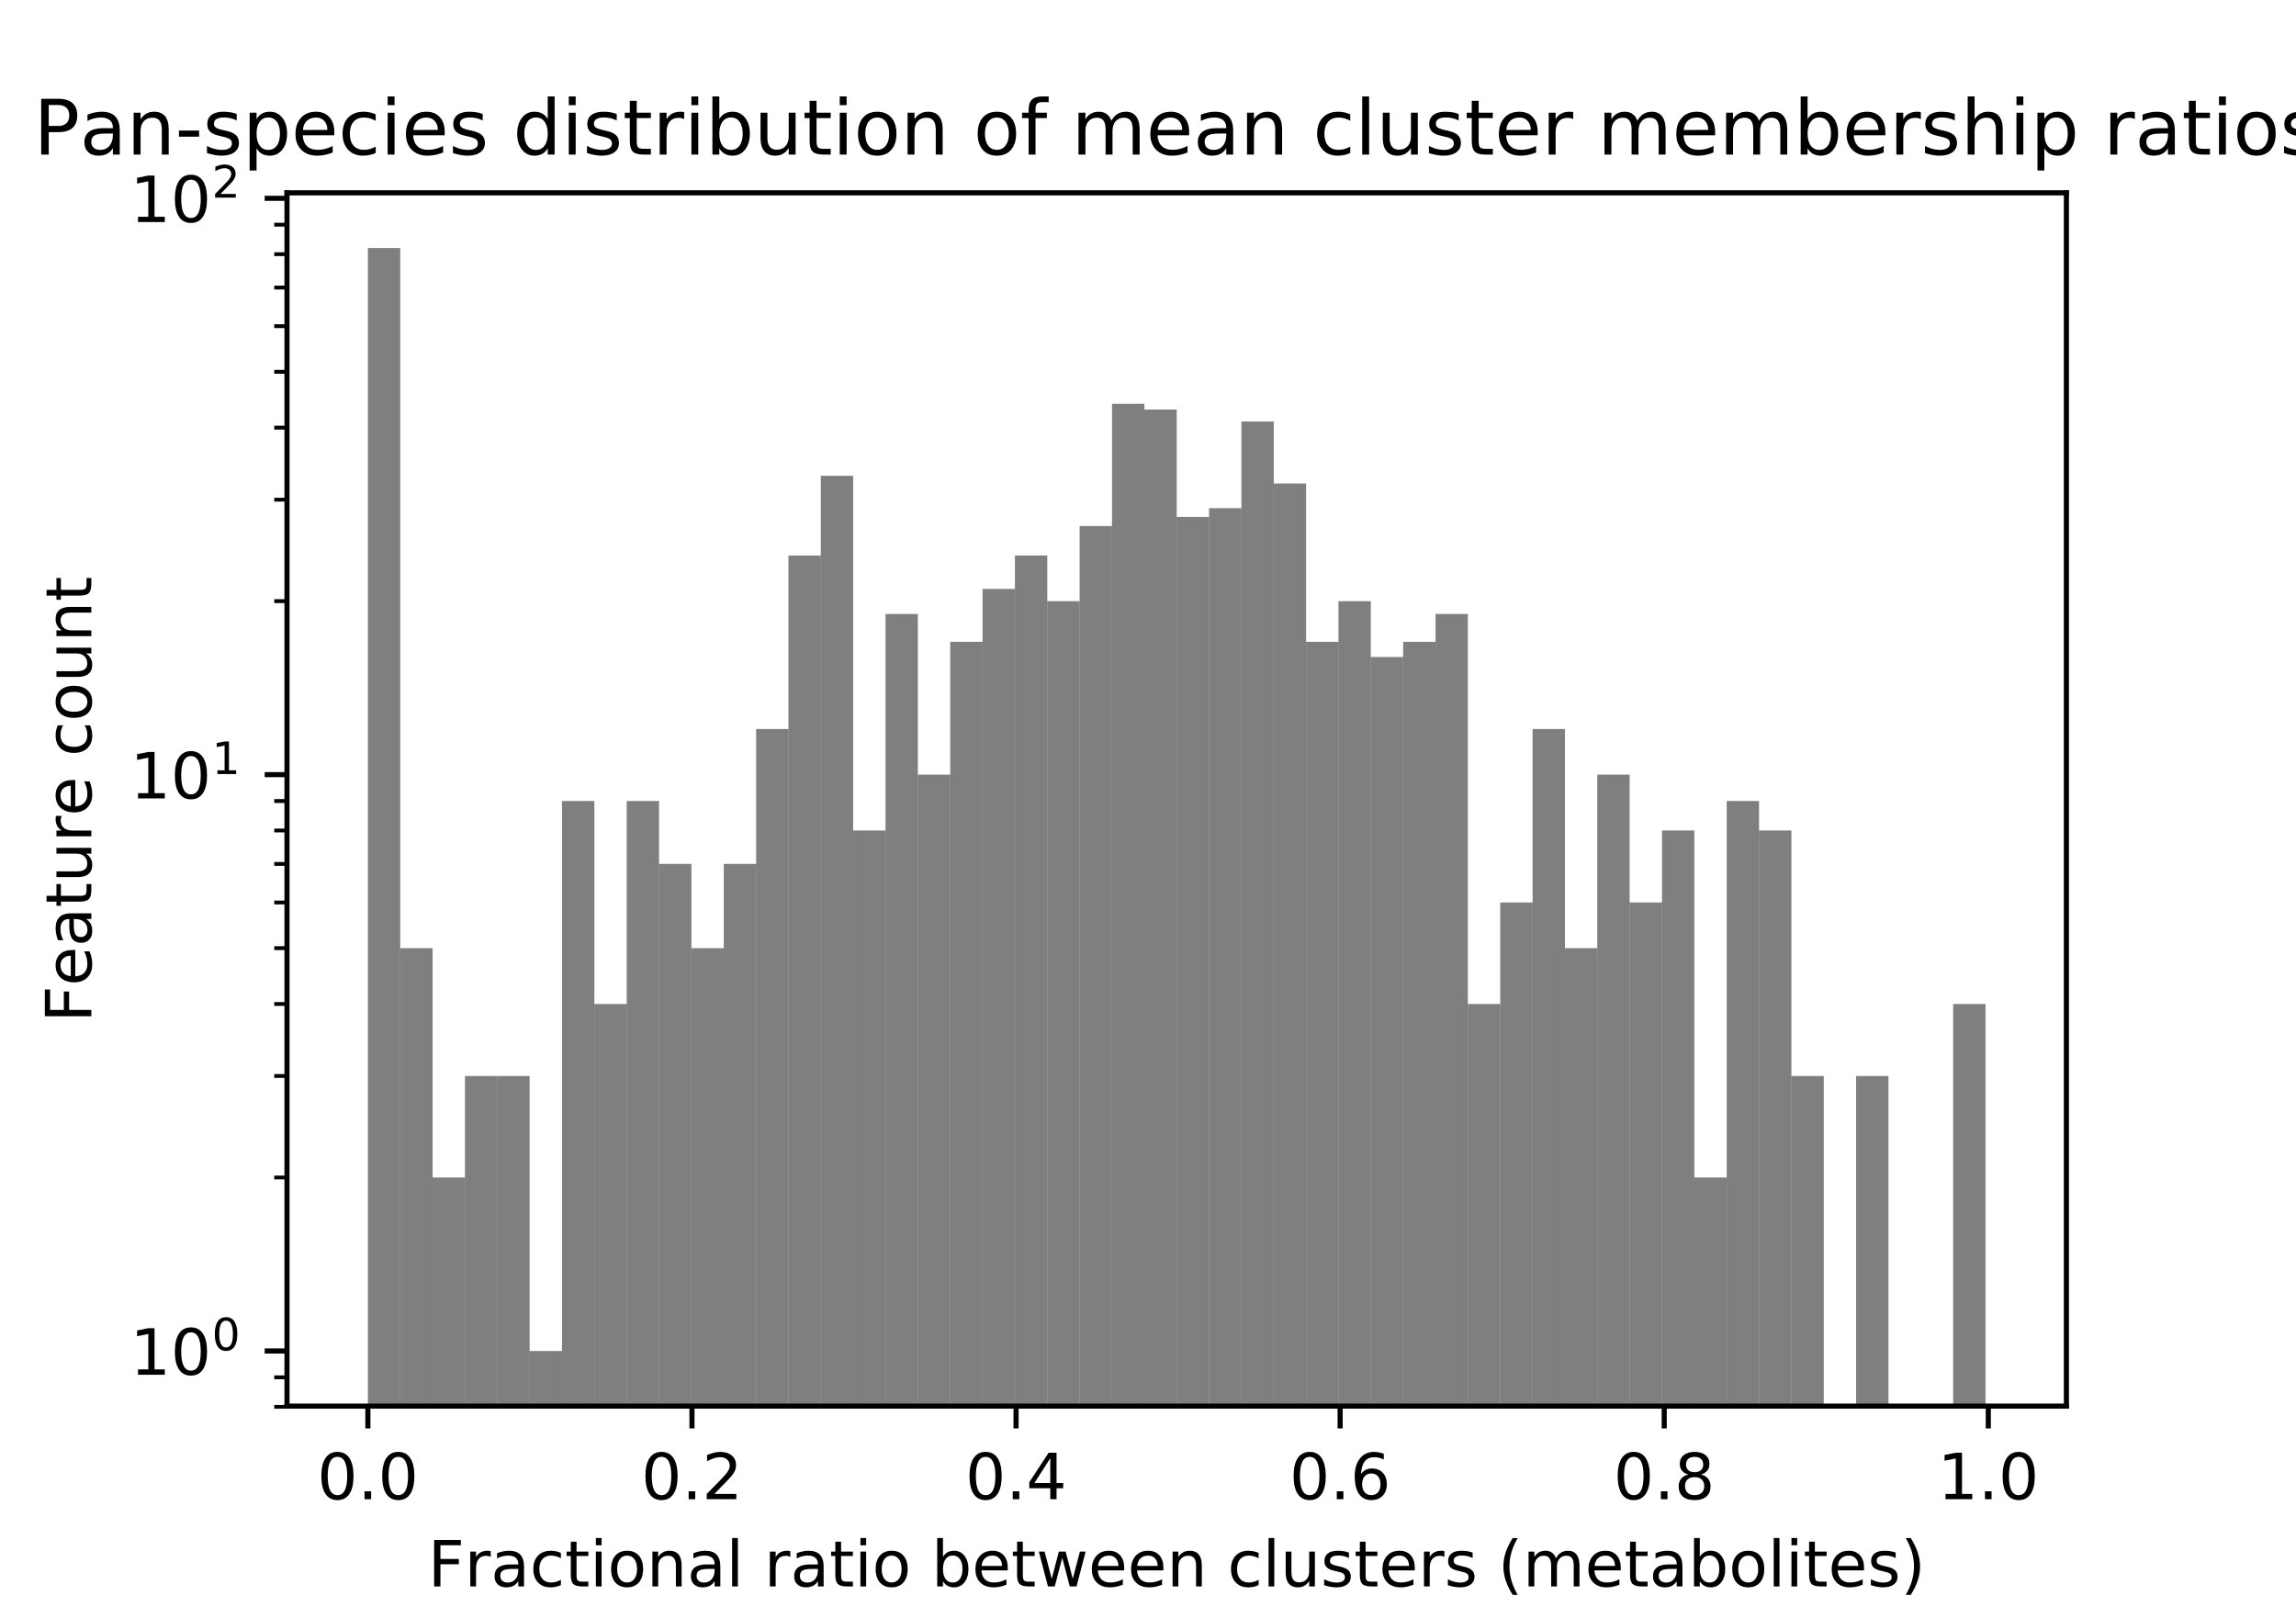 <?xml version="1.0" encoding="utf-8" standalone="no"?>
<!DOCTYPE svg PUBLIC "-//W3C//DTD SVG 1.1//EN"
  "http://www.w3.org/Graphics/SVG/1.1/DTD/svg11.dtd">
<!-- Created with matplotlib (http://matplotlib.org/) -->
<svg height="252pt" version="1.1" viewBox="0 0 360 252" width="360pt" xmlns="http://www.w3.org/2000/svg" xmlns:xlink="http://www.w3.org/1999/xlink">
 <defs>
  <style type="text/css">
*{stroke-linecap:butt;stroke-linejoin:round;}
  </style>
 </defs>
 <g id="figure_1">
  <g id="patch_1">
   <path d="M 0 252 
L 360 252 
L 360 0 
L 0 0 
z
" style="fill:#ffffff;"/>
  </g>
  <g id="axes_1">
   <g id="patch_2">
    <path d="M 45 220.5 
L 324 220.5 
L 324 30.24 
L 45 30.24 
z
" style="fill:#ffffff;"/>
   </g>
   <g id="patch_3">
    <path clip-path="url(#p9acf3ae4af)" d="M 57.682 90588.268 
L 62.755 90588.268 
L 62.755 38.888 
L 57.682 38.888 
z
" style="opacity:0.5;"/>
   </g>
   <g id="patch_4">
    <path clip-path="url(#p9acf3ae4af)" d="M 62.755 90588.268 
L 67.827 90588.268 
L 67.827 148.681 
L 62.755 148.681 
z
" style="opacity:0.5;"/>
   </g>
   <g id="patch_5">
    <path clip-path="url(#p9acf3ae4af)" d="M 67.827 90588.268 
L 72.9 90588.268 
L 72.9 184.646 
L 67.827 184.646 
z
" style="opacity:0.5;"/>
   </g>
   <g id="patch_6">
    <path clip-path="url(#p9acf3ae4af)" d="M 72.9 90588.268 
L 77.973 90588.268 
L 77.973 168.731 
L 72.9 168.731 
z
" style="opacity:0.5;"/>
   </g>
   <g id="patch_7">
    <path clip-path="url(#p9acf3ae4af)" d="M 77.973 90588.268 
L 83.045 90588.268 
L 83.045 168.731 
L 77.973 168.731 
z
" style="opacity:0.5;"/>
   </g>
   <g id="patch_8">
    <path clip-path="url(#p9acf3ae4af)" d="M 83.045 90588.268 
L 88.118 90588.268 
L 88.118 211.852 
L 83.045 211.852 
z
" style="opacity:0.5;"/>
   </g>
   <g id="patch_9">
    <path clip-path="url(#p9acf3ae4af)" d="M 88.118 90588.268 
L 93.191 90588.268 
L 93.191 125.611 
L 88.118 125.611 
z
" style="opacity:0.5;"/>
   </g>
   <g id="patch_10">
    <path clip-path="url(#p9acf3ae4af)" d="M 93.191 90588.268 
L 98.264 90588.268 
L 98.264 157.44 
L 93.191 157.44 
z
" style="opacity:0.5;"/>
   </g>
   <g id="patch_11">
    <path clip-path="url(#p9acf3ae4af)" d="M 98.264 90588.268 
L 103.336 90588.268 
L 103.336 125.611 
L 98.264 125.611 
z
" style="opacity:0.5;"/>
   </g>
   <g id="patch_12">
    <path clip-path="url(#p9acf3ae4af)" d="M 103.336 90588.268 
L 108.409 90588.268 
L 108.409 135.475 
L 103.336 135.475 
z
" style="opacity:0.5;"/>
   </g>
   <g id="patch_13">
    <path clip-path="url(#p9acf3ae4af)" d="M 108.409 90588.268 
L 113.482 90588.268 
L 113.482 148.681 
L 108.409 148.681 
z
" style="opacity:0.5;"/>
   </g>
   <g id="patch_14">
    <path clip-path="url(#p9acf3ae4af)" d="M 113.482 90588.268 
L 118.555 90588.268 
L 118.555 135.475 
L 113.482 135.475 
z
" style="opacity:0.5;"/>
   </g>
   <g id="patch_15">
    <path clip-path="url(#p9acf3ae4af)" d="M 118.555 90588.268 
L 123.627 90588.268 
L 123.627 114.319 
L 118.555 114.319 
z
" style="opacity:0.5;"/>
   </g>
   <g id="patch_16">
    <path clip-path="url(#p9acf3ae4af)" d="M 123.627 90588.268 
L 128.7 90588.268 
L 128.7 87.113 
L 123.627 87.113 
z
" style="opacity:0.5;"/>
   </g>
   <g id="patch_17">
    <path clip-path="url(#p9acf3ae4af)" d="M 128.7 90588.268 
L 133.773 90588.268 
L 133.773 74.614 
L 128.7 74.614 
z
" style="opacity:0.5;"/>
   </g>
   <g id="patch_18">
    <path clip-path="url(#p9acf3ae4af)" d="M 133.773 90588.268 
L 138.845 90588.268 
L 138.845 130.234 
L 133.773 130.234 
z
" style="opacity:0.5;"/>
   </g>
   <g id="patch_19">
    <path clip-path="url(#p9acf3ae4af)" d="M 138.845 90588.268 
L 143.918 90588.268 
L 143.918 96.283 
L 138.845 96.283 
z
" style="opacity:0.5;"/>
   </g>
   <g id="patch_20">
    <path clip-path="url(#p9acf3ae4af)" d="M 143.918 90588.268 
L 148.991 90588.268 
L 148.991 121.475 
L 143.918 121.475 
z
" style="opacity:0.5;"/>
   </g>
   <g id="patch_21">
    <path clip-path="url(#p9acf3ae4af)" d="M 148.991 90588.268 
L 154.064 90588.268 
L 154.064 100.648 
L 148.991 100.648 
z
" style="opacity:0.5;"/>
   </g>
   <g id="patch_22">
    <path clip-path="url(#p9acf3ae4af)" d="M 154.064 90588.268 
L 159.136 90588.268 
L 159.136 92.354 
L 154.064 92.354 
z
" style="opacity:0.5;"/>
   </g>
   <g id="patch_23">
    <path clip-path="url(#p9acf3ae4af)" d="M 159.136 90588.268 
L 164.209 90588.268 
L 164.209 87.113 
L 159.136 87.113 
z
" style="opacity:0.5;"/>
   </g>
   <g id="patch_24">
    <path clip-path="url(#p9acf3ae4af)" d="M 164.209 90588.268 
L 169.282 90588.268 
L 169.282 94.269 
L 164.209 94.269 
z
" style="opacity:0.5;"/>
   </g>
   <g id="patch_25">
    <path clip-path="url(#p9acf3ae4af)" d="M 169.282 90588.268 
L 174.355 90588.268 
L 174.355 82.49 
L 169.282 82.49 
z
" style="opacity:0.5;"/>
   </g>
   <g id="patch_26">
    <path clip-path="url(#p9acf3ae4af)" d="M 174.355 90588.268 
L 179.427 90588.268 
L 179.427 63.322 
L 174.355 63.322 
z
" style="opacity:0.5;"/>
   </g>
   <g id="patch_27">
    <path clip-path="url(#p9acf3ae4af)" d="M 179.427 90588.268 
L 184.5 90588.268 
L 184.5 64.225 
L 179.427 64.225 
z
" style="opacity:0.5;"/>
   </g>
   <g id="patch_28">
    <path clip-path="url(#p9acf3ae4af)" d="M 184.5 90588.268 
L 189.573 90588.268 
L 189.573 81.063 
L 184.5 81.063 
z
" style="opacity:0.5;"/>
   </g>
   <g id="patch_29">
    <path clip-path="url(#p9acf3ae4af)" d="M 189.573 90588.268 
L 194.645 90588.268 
L 194.645 79.686 
L 189.573 79.686 
z
" style="opacity:0.5;"/>
   </g>
   <g id="patch_30">
    <path clip-path="url(#p9acf3ae4af)" d="M 194.645 90588.268 
L 199.718 90588.268 
L 199.718 66.094 
L 194.645 66.094 
z
" style="opacity:0.5;"/>
   </g>
   <g id="patch_31">
    <path clip-path="url(#p9acf3ae4af)" d="M 199.718 90588.268 
L 204.791 90588.268 
L 204.791 75.822 
L 199.718 75.822 
z
" style="opacity:0.5;"/>
   </g>
   <g id="patch_32">
    <path clip-path="url(#p9acf3ae4af)" d="M 204.791 90588.268 
L 209.864 90588.268 
L 209.864 100.648 
L 204.791 100.648 
z
" style="opacity:0.5;"/>
   </g>
   <g id="patch_33">
    <path clip-path="url(#p9acf3ae4af)" d="M 209.864 90588.268 
L 214.936 90588.268 
L 214.936 94.269 
L 209.864 94.269 
z
" style="opacity:0.5;"/>
   </g>
   <g id="patch_34">
    <path clip-path="url(#p9acf3ae4af)" d="M 214.936 90588.268 
L 220.009 90588.268 
L 220.009 103.028 
L 214.936 103.028 
z
" style="opacity:0.5;"/>
   </g>
   <g id="patch_35">
    <path clip-path="url(#p9acf3ae4af)" d="M 220.009 90588.268 
L 225.082 90588.268 
L 225.082 100.648 
L 220.009 100.648 
z
" style="opacity:0.5;"/>
   </g>
   <g id="patch_36">
    <path clip-path="url(#p9acf3ae4af)" d="M 225.082 90588.268 
L 230.155 90588.268 
L 230.155 96.283 
L 225.082 96.283 
z
" style="opacity:0.5;"/>
   </g>
   <g id="patch_37">
    <path clip-path="url(#p9acf3ae4af)" d="M 230.155 90588.268 
L 235.227 90588.268 
L 235.227 157.44 
L 230.155 157.44 
z
" style="opacity:0.5;"/>
   </g>
   <g id="patch_38">
    <path clip-path="url(#p9acf3ae4af)" d="M 235.227 90588.268 
L 240.3 90588.268 
L 240.3 141.525 
L 235.227 141.525 
z
" style="opacity:0.5;"/>
   </g>
   <g id="patch_39">
    <path clip-path="url(#p9acf3ae4af)" d="M 240.3 90588.268 
L 245.373 90588.268 
L 245.373 114.319 
L 240.3 114.319 
z
" style="opacity:0.5;"/>
   </g>
   <g id="patch_40">
    <path clip-path="url(#p9acf3ae4af)" d="M 245.373 90588.268 
L 250.445 90588.268 
L 250.445 148.681 
L 245.373 148.681 
z
" style="opacity:0.5;"/>
   </g>
   <g id="patch_41">
    <path clip-path="url(#p9acf3ae4af)" d="M 250.445 90588.268 
L 255.518 90588.268 
L 255.518 121.475 
L 250.445 121.475 
z
" style="opacity:0.5;"/>
   </g>
   <g id="patch_42">
    <path clip-path="url(#p9acf3ae4af)" d="M 255.518 90588.268 
L 260.591 90588.268 
L 260.591 141.525 
L 255.518 141.525 
z
" style="opacity:0.5;"/>
   </g>
   <g id="patch_43">
    <path clip-path="url(#p9acf3ae4af)" d="M 260.591 90588.268 
L 265.664 90588.268 
L 265.664 130.234 
L 260.591 130.234 
z
" style="opacity:0.5;"/>
   </g>
   <g id="patch_44">
    <path clip-path="url(#p9acf3ae4af)" d="M 265.664 90588.268 
L 270.736 90588.268 
L 270.736 184.646 
L 265.664 184.646 
z
" style="opacity:0.5;"/>
   </g>
   <g id="patch_45">
    <path clip-path="url(#p9acf3ae4af)" d="M 270.736 90588.268 
L 275.809 90588.268 
L 275.809 125.611 
L 270.736 125.611 
z
" style="opacity:0.5;"/>
   </g>
   <g id="patch_46">
    <path clip-path="url(#p9acf3ae4af)" d="M 275.809 90588.268 
L 280.882 90588.268 
L 280.882 130.234 
L 275.809 130.234 
z
" style="opacity:0.5;"/>
   </g>
   <g id="patch_47">
    <path clip-path="url(#p9acf3ae4af)" d="M 280.882 90588.268 
L 285.955 90588.268 
L 285.955 168.731 
L 280.882 168.731 
z
" style="opacity:0.5;"/>
   </g>
   <g id="patch_48">
    <path clip-path="url(#p9acf3ae4af)" d="M 285.955 90588.268 
L 291.027 90588.268 
L 291.027 90588.268 
L 285.955 90588.268 
z
" style="opacity:0.5;"/>
   </g>
   <g id="patch_49">
    <path clip-path="url(#p9acf3ae4af)" d="M 291.027 90588.268 
L 296.1 90588.268 
L 296.1 168.731 
L 291.027 168.731 
z
" style="opacity:0.5;"/>
   </g>
   <g id="patch_50">
    <path clip-path="url(#p9acf3ae4af)" d="M 296.1 90588.268 
L 301.173 90588.268 
L 301.173 90588.268 
L 296.1 90588.268 
z
" style="opacity:0.5;"/>
   </g>
   <g id="patch_51">
    <path clip-path="url(#p9acf3ae4af)" d="M 301.173 90588.268 
L 306.245 90588.268 
L 306.245 90588.268 
L 301.173 90588.268 
z
" style="opacity:0.5;"/>
   </g>
   <g id="patch_52">
    <path clip-path="url(#p9acf3ae4af)" d="M 306.245 90588.268 
L 311.318 90588.268 
L 311.318 157.44 
L 306.245 157.44 
z
" style="opacity:0.5;"/>
   </g>
   <g id="matplotlib.axis_1">
    <g id="xtick_1">
     <g id="line2d_1">
      <defs>
       <path d="M 0 0 
L 0 3.5 
" id="mbbbd97ed99" style="stroke:#000000;stroke-width:0.8;"/>
      </defs>
      <g>
       <use style="stroke:#000000;stroke-width:0.8;" x="57.682" xlink:href="#mbbbd97ed99" y="220.5"/>
      </g>
     </g>
     <g id="text_1">
      <!-- 0.0 -->
      <defs>
       <path d="M 31.781 66.406 
Q 24.172 66.406 20.328 58.906 
Q 16.5 51.422 16.5 36.375 
Q 16.5 21.391 20.328 13.891 
Q 24.172 6.391 31.781 6.391 
Q 39.453 6.391 43.281 13.891 
Q 47.125 21.391 47.125 36.375 
Q 47.125 51.422 43.281 58.906 
Q 39.453 66.406 31.781 66.406 
z
M 31.781 74.219 
Q 44.047 74.219 50.516 64.516 
Q 56.984 54.828 56.984 36.375 
Q 56.984 17.969 50.516 8.266 
Q 44.047 -1.422 31.781 -1.422 
Q 19.531 -1.422 13.062 8.266 
Q 6.594 17.969 6.594 36.375 
Q 6.594 54.828 13.062 64.516 
Q 19.531 74.219 31.781 74.219 
z
" id="DejaVuSans-30"/>
       <path d="M 10.688 12.406 
L 21 12.406 
L 21 0 
L 10.688 0 
z
" id="DejaVuSans-2e"/>
      </defs>
      <g transform="translate(49.73 235.098)scale(0.1 -0.1)">
       <use xlink:href="#DejaVuSans-30"/>
       <use x="63.623" xlink:href="#DejaVuSans-2e"/>
       <use x="95.41" xlink:href="#DejaVuSans-30"/>
      </g>
     </g>
    </g>
    <g id="xtick_2">
     <g id="line2d_2">
      <g>
       <use style="stroke:#000000;stroke-width:0.8;" x="108.496" xlink:href="#mbbbd97ed99" y="220.5"/>
      </g>
     </g>
     <g id="text_2">
      <!-- 0.2 -->
      <defs>
       <path d="M 19.188 8.297 
L 53.609 8.297 
L 53.609 0 
L 7.328 0 
L 7.328 8.297 
Q 12.938 14.109 22.625 23.891 
Q 32.328 33.688 34.812 36.531 
Q 39.547 41.844 41.422 45.531 
Q 43.312 49.219 43.312 52.781 
Q 43.312 58.594 39.234 62.25 
Q 35.156 65.922 28.609 65.922 
Q 23.969 65.922 18.812 64.312 
Q 13.672 62.703 7.812 59.422 
L 7.812 69.391 
Q 13.766 71.781 18.938 73 
Q 24.125 74.219 28.422 74.219 
Q 39.75 74.219 46.484 68.547 
Q 53.219 62.891 53.219 53.422 
Q 53.219 48.922 51.531 44.891 
Q 49.859 40.875 45.406 35.406 
Q 44.188 33.984 37.641 27.219 
Q 31.109 20.453 19.188 8.297 
z
" id="DejaVuSans-32"/>
      </defs>
      <g transform="translate(100.544 235.098)scale(0.1 -0.1)">
       <use xlink:href="#DejaVuSans-30"/>
       <use x="63.623" xlink:href="#DejaVuSans-2e"/>
       <use x="95.41" xlink:href="#DejaVuSans-32"/>
      </g>
     </g>
    </g>
    <g id="xtick_3">
     <g id="line2d_3">
      <g>
       <use style="stroke:#000000;stroke-width:0.8;" x="159.31" xlink:href="#mbbbd97ed99" y="220.5"/>
      </g>
     </g>
     <g id="text_3">
      <!-- 0.4 -->
      <defs>
       <path d="M 37.797 64.312 
L 12.891 25.391 
L 37.797 25.391 
z
M 35.203 72.906 
L 47.609 72.906 
L 47.609 25.391 
L 58.016 25.391 
L 58.016 17.188 
L 47.609 17.188 
L 47.609 0 
L 37.797 0 
L 37.797 17.188 
L 4.891 17.188 
L 4.891 26.703 
z
" id="DejaVuSans-34"/>
      </defs>
      <g transform="translate(151.359 235.098)scale(0.1 -0.1)">
       <use xlink:href="#DejaVuSans-30"/>
       <use x="63.623" xlink:href="#DejaVuSans-2e"/>
       <use x="95.41" xlink:href="#DejaVuSans-34"/>
      </g>
     </g>
    </g>
    <g id="xtick_4">
     <g id="line2d_4">
      <g>
       <use style="stroke:#000000;stroke-width:0.8;" x="210.124" xlink:href="#mbbbd97ed99" y="220.5"/>
      </g>
     </g>
     <g id="text_4">
      <!-- 0.6 -->
      <defs>
       <path d="M 33.016 40.375 
Q 26.375 40.375 22.484 35.828 
Q 18.609 31.297 18.609 23.391 
Q 18.609 15.531 22.484 10.953 
Q 26.375 6.391 33.016 6.391 
Q 39.656 6.391 43.531 10.953 
Q 47.406 15.531 47.406 23.391 
Q 47.406 31.297 43.531 35.828 
Q 39.656 40.375 33.016 40.375 
z
M 52.594 71.297 
L 52.594 62.312 
Q 48.875 64.062 45.094 64.984 
Q 41.312 65.922 37.594 65.922 
Q 27.828 65.922 22.672 59.328 
Q 17.531 52.734 16.797 39.406 
Q 19.672 43.656 24.016 45.922 
Q 28.375 48.188 33.594 48.188 
Q 44.578 48.188 50.953 41.516 
Q 57.328 34.859 57.328 23.391 
Q 57.328 12.156 50.688 5.359 
Q 44.047 -1.422 33.016 -1.422 
Q 20.359 -1.422 13.672 8.266 
Q 6.984 17.969 6.984 36.375 
Q 6.984 53.656 15.188 63.938 
Q 23.391 74.219 37.203 74.219 
Q 40.922 74.219 44.703 73.484 
Q 48.484 72.75 52.594 71.297 
z
" id="DejaVuSans-36"/>
      </defs>
      <g transform="translate(202.173 235.098)scale(0.1 -0.1)">
       <use xlink:href="#DejaVuSans-30"/>
       <use x="63.623" xlink:href="#DejaVuSans-2e"/>
       <use x="95.41" xlink:href="#DejaVuSans-36"/>
      </g>
     </g>
    </g>
    <g id="xtick_5">
     <g id="line2d_5">
      <g>
       <use style="stroke:#000000;stroke-width:0.8;" x="260.939" xlink:href="#mbbbd97ed99" y="220.5"/>
      </g>
     </g>
     <g id="text_5">
      <!-- 0.8 -->
      <defs>
       <path d="M 31.781 34.625 
Q 24.75 34.625 20.719 30.859 
Q 16.703 27.094 16.703 20.516 
Q 16.703 13.922 20.719 10.156 
Q 24.75 6.391 31.781 6.391 
Q 38.812 6.391 42.859 10.172 
Q 46.922 13.969 46.922 20.516 
Q 46.922 27.094 42.891 30.859 
Q 38.875 34.625 31.781 34.625 
z
M 21.922 38.812 
Q 15.578 40.375 12.031 44.719 
Q 8.5 49.078 8.5 55.328 
Q 8.5 64.062 14.719 69.141 
Q 20.953 74.219 31.781 74.219 
Q 42.672 74.219 48.875 69.141 
Q 55.078 64.062 55.078 55.328 
Q 55.078 49.078 51.531 44.719 
Q 48 40.375 41.703 38.812 
Q 48.828 37.156 52.797 32.312 
Q 56.781 27.484 56.781 20.516 
Q 56.781 9.906 50.312 4.234 
Q 43.844 -1.422 31.781 -1.422 
Q 19.734 -1.422 13.25 4.234 
Q 6.781 9.906 6.781 20.516 
Q 6.781 27.484 10.781 32.312 
Q 14.797 37.156 21.922 38.812 
z
M 18.312 54.391 
Q 18.312 48.734 21.844 45.562 
Q 25.391 42.391 31.781 42.391 
Q 38.141 42.391 41.719 45.562 
Q 45.312 48.734 45.312 54.391 
Q 45.312 60.062 41.719 63.234 
Q 38.141 66.406 31.781 66.406 
Q 25.391 66.406 21.844 63.234 
Q 18.312 60.062 18.312 54.391 
z
" id="DejaVuSans-38"/>
      </defs>
      <g transform="translate(252.987 235.098)scale(0.1 -0.1)">
       <use xlink:href="#DejaVuSans-30"/>
       <use x="63.623" xlink:href="#DejaVuSans-2e"/>
       <use x="95.41" xlink:href="#DejaVuSans-38"/>
      </g>
     </g>
    </g>
    <g id="xtick_6">
     <g id="line2d_6">
      <g>
       <use style="stroke:#000000;stroke-width:0.8;" x="311.753" xlink:href="#mbbbd97ed99" y="220.5"/>
      </g>
     </g>
     <g id="text_6">
      <!-- 1.0 -->
      <defs>
       <path d="M 12.406 8.297 
L 28.516 8.297 
L 28.516 63.922 
L 10.984 60.406 
L 10.984 69.391 
L 28.422 72.906 
L 38.281 72.906 
L 38.281 8.297 
L 54.391 8.297 
L 54.391 0 
L 12.406 0 
z
" id="DejaVuSans-31"/>
      </defs>
      <g transform="translate(303.801 235.098)scale(0.1 -0.1)">
       <use xlink:href="#DejaVuSans-31"/>
       <use x="63.623" xlink:href="#DejaVuSans-2e"/>
       <use x="95.41" xlink:href="#DejaVuSans-30"/>
      </g>
     </g>
    </g>
    <g id="text_7">
     <!-- Fractional ratio between clusters (metabolites) -->
     <defs>
      <path d="M 9.812 72.906 
L 51.703 72.906 
L 51.703 64.594 
L 19.672 64.594 
L 19.672 43.109 
L 48.578 43.109 
L 48.578 34.812 
L 19.672 34.812 
L 19.672 0 
L 9.812 0 
z
" id="DejaVuSans-46"/>
      <path d="M 41.109 46.297 
Q 39.594 47.172 37.812 47.578 
Q 36.031 48 33.891 48 
Q 26.266 48 22.188 43.047 
Q 18.109 38.094 18.109 28.812 
L 18.109 0 
L 9.078 0 
L 9.078 54.688 
L 18.109 54.688 
L 18.109 46.188 
Q 20.953 51.172 25.484 53.578 
Q 30.031 56 36.531 56 
Q 37.453 56 38.578 55.875 
Q 39.703 55.766 41.062 55.516 
z
" id="DejaVuSans-72"/>
      <path d="M 34.281 27.484 
Q 23.391 27.484 19.188 25 
Q 14.984 22.516 14.984 16.5 
Q 14.984 11.719 18.141 8.906 
Q 21.297 6.109 26.703 6.109 
Q 34.188 6.109 38.703 11.406 
Q 43.219 16.703 43.219 25.484 
L 43.219 27.484 
z
M 52.203 31.203 
L 52.203 0 
L 43.219 0 
L 43.219 8.297 
Q 40.141 3.328 35.547 0.953 
Q 30.953 -1.422 24.312 -1.422 
Q 15.922 -1.422 10.953 3.297 
Q 6 8.016 6 15.922 
Q 6 25.141 12.172 29.828 
Q 18.359 34.516 30.609 34.516 
L 43.219 34.516 
L 43.219 35.406 
Q 43.219 41.609 39.141 45 
Q 35.062 48.391 27.688 48.391 
Q 23 48.391 18.547 47.266 
Q 14.109 46.141 10.016 43.891 
L 10.016 52.203 
Q 14.938 54.109 19.578 55.047 
Q 24.219 56 28.609 56 
Q 40.484 56 46.344 49.844 
Q 52.203 43.703 52.203 31.203 
z
" id="DejaVuSans-61"/>
      <path d="M 48.781 52.594 
L 48.781 44.188 
Q 44.969 46.297 41.141 47.344 
Q 37.312 48.391 33.406 48.391 
Q 24.656 48.391 19.812 42.844 
Q 14.984 37.312 14.984 27.297 
Q 14.984 17.281 19.812 11.734 
Q 24.656 6.203 33.406 6.203 
Q 37.312 6.203 41.141 7.25 
Q 44.969 8.297 48.781 10.406 
L 48.781 2.094 
Q 45.016 0.344 40.984 -0.531 
Q 36.969 -1.422 32.422 -1.422 
Q 20.062 -1.422 12.781 6.344 
Q 5.516 14.109 5.516 27.297 
Q 5.516 40.672 12.859 48.328 
Q 20.219 56 33.016 56 
Q 37.156 56 41.109 55.141 
Q 45.062 54.297 48.781 52.594 
z
" id="DejaVuSans-63"/>
      <path d="M 18.312 70.219 
L 18.312 54.688 
L 36.812 54.688 
L 36.812 47.703 
L 18.312 47.703 
L 18.312 18.016 
Q 18.312 11.328 20.141 9.422 
Q 21.969 7.516 27.594 7.516 
L 36.812 7.516 
L 36.812 0 
L 27.594 0 
Q 17.188 0 13.234 3.875 
Q 9.281 7.766 9.281 18.016 
L 9.281 47.703 
L 2.688 47.703 
L 2.688 54.688 
L 9.281 54.688 
L 9.281 70.219 
z
" id="DejaVuSans-74"/>
      <path d="M 9.422 54.688 
L 18.406 54.688 
L 18.406 0 
L 9.422 0 
z
M 9.422 75.984 
L 18.406 75.984 
L 18.406 64.594 
L 9.422 64.594 
z
" id="DejaVuSans-69"/>
      <path d="M 30.609 48.391 
Q 23.391 48.391 19.188 42.75 
Q 14.984 37.109 14.984 27.297 
Q 14.984 17.484 19.156 11.844 
Q 23.344 6.203 30.609 6.203 
Q 37.797 6.203 41.984 11.859 
Q 46.188 17.531 46.188 27.297 
Q 46.188 37.016 41.984 42.703 
Q 37.797 48.391 30.609 48.391 
z
M 30.609 56 
Q 42.328 56 49.016 48.375 
Q 55.719 40.766 55.719 27.297 
Q 55.719 13.875 49.016 6.219 
Q 42.328 -1.422 30.609 -1.422 
Q 18.844 -1.422 12.172 6.219 
Q 5.516 13.875 5.516 27.297 
Q 5.516 40.766 12.172 48.375 
Q 18.844 56 30.609 56 
z
" id="DejaVuSans-6f"/>
      <path d="M 54.891 33.016 
L 54.891 0 
L 45.906 0 
L 45.906 32.719 
Q 45.906 40.484 42.875 44.328 
Q 39.844 48.188 33.797 48.188 
Q 26.516 48.188 22.312 43.547 
Q 18.109 38.922 18.109 30.906 
L 18.109 0 
L 9.078 0 
L 9.078 54.688 
L 18.109 54.688 
L 18.109 46.188 
Q 21.344 51.125 25.703 53.562 
Q 30.078 56 35.797 56 
Q 45.219 56 50.047 50.172 
Q 54.891 44.344 54.891 33.016 
z
" id="DejaVuSans-6e"/>
      <path d="M 9.422 75.984 
L 18.406 75.984 
L 18.406 0 
L 9.422 0 
z
" id="DejaVuSans-6c"/>
      <path id="DejaVuSans-20"/>
      <path d="M 48.688 27.297 
Q 48.688 37.203 44.609 42.844 
Q 40.531 48.484 33.406 48.484 
Q 26.266 48.484 22.188 42.844 
Q 18.109 37.203 18.109 27.297 
Q 18.109 17.391 22.188 11.75 
Q 26.266 6.109 33.406 6.109 
Q 40.531 6.109 44.609 11.75 
Q 48.688 17.391 48.688 27.297 
z
M 18.109 46.391 
Q 20.953 51.266 25.266 53.625 
Q 29.594 56 35.594 56 
Q 45.562 56 51.781 48.094 
Q 58.016 40.188 58.016 27.297 
Q 58.016 14.406 51.781 6.484 
Q 45.562 -1.422 35.594 -1.422 
Q 29.594 -1.422 25.266 0.953 
Q 20.953 3.328 18.109 8.203 
L 18.109 0 
L 9.078 0 
L 9.078 75.984 
L 18.109 75.984 
z
" id="DejaVuSans-62"/>
      <path d="M 56.203 29.594 
L 56.203 25.203 
L 14.891 25.203 
Q 15.484 15.922 20.484 11.062 
Q 25.484 6.203 34.422 6.203 
Q 39.594 6.203 44.453 7.469 
Q 49.312 8.734 54.109 11.281 
L 54.109 2.781 
Q 49.266 0.734 44.188 -0.344 
Q 39.109 -1.422 33.891 -1.422 
Q 20.797 -1.422 13.156 6.188 
Q 5.516 13.812 5.516 26.812 
Q 5.516 40.234 12.766 48.109 
Q 20.016 56 32.328 56 
Q 43.359 56 49.781 48.891 
Q 56.203 41.797 56.203 29.594 
z
M 47.219 32.234 
Q 47.125 39.594 43.094 43.984 
Q 39.062 48.391 32.422 48.391 
Q 24.906 48.391 20.391 44.141 
Q 15.875 39.891 15.188 32.172 
z
" id="DejaVuSans-65"/>
      <path d="M 4.203 54.688 
L 13.188 54.688 
L 24.422 12.016 
L 35.594 54.688 
L 46.188 54.688 
L 57.422 12.016 
L 68.609 54.688 
L 77.594 54.688 
L 63.281 0 
L 52.688 0 
L 40.922 44.828 
L 29.109 0 
L 18.5 0 
z
" id="DejaVuSans-77"/>
      <path d="M 8.5 21.578 
L 8.5 54.688 
L 17.484 54.688 
L 17.484 21.922 
Q 17.484 14.156 20.5 10.266 
Q 23.531 6.391 29.594 6.391 
Q 36.859 6.391 41.078 11.031 
Q 45.312 15.672 45.312 23.688 
L 45.312 54.688 
L 54.297 54.688 
L 54.297 0 
L 45.312 0 
L 45.312 8.406 
Q 42.047 3.422 37.719 1 
Q 33.406 -1.422 27.688 -1.422 
Q 18.266 -1.422 13.375 4.438 
Q 8.5 10.297 8.5 21.578 
z
M 31.109 56 
z
" id="DejaVuSans-75"/>
      <path d="M 44.281 53.078 
L 44.281 44.578 
Q 40.484 46.531 36.375 47.5 
Q 32.281 48.484 27.875 48.484 
Q 21.188 48.484 17.844 46.438 
Q 14.5 44.391 14.5 40.281 
Q 14.5 37.156 16.891 35.375 
Q 19.281 33.594 26.516 31.984 
L 29.594 31.297 
Q 39.156 29.25 43.188 25.516 
Q 47.219 21.781 47.219 15.094 
Q 47.219 7.469 41.188 3.016 
Q 35.156 -1.422 24.609 -1.422 
Q 20.219 -1.422 15.453 -0.562 
Q 10.688 0.297 5.422 2 
L 5.422 11.281 
Q 10.406 8.688 15.234 7.391 
Q 20.062 6.109 24.812 6.109 
Q 31.156 6.109 34.562 8.281 
Q 37.984 10.453 37.984 14.406 
Q 37.984 18.062 35.516 20.016 
Q 33.062 21.969 24.703 23.781 
L 21.578 24.516 
Q 13.234 26.266 9.516 29.906 
Q 5.812 33.547 5.812 39.891 
Q 5.812 47.609 11.281 51.797 
Q 16.75 56 26.812 56 
Q 31.781 56 36.172 55.266 
Q 40.578 54.547 44.281 53.078 
z
" id="DejaVuSans-73"/>
      <path d="M 31 75.875 
Q 24.469 64.656 21.281 53.656 
Q 18.109 42.672 18.109 31.391 
Q 18.109 20.125 21.312 9.062 
Q 24.516 -2 31 -13.188 
L 23.188 -13.188 
Q 15.875 -1.703 12.234 9.375 
Q 8.594 20.453 8.594 31.391 
Q 8.594 42.281 12.203 53.312 
Q 15.828 64.359 23.188 75.875 
z
" id="DejaVuSans-28"/>
      <path d="M 52 44.188 
Q 55.375 50.25 60.062 53.125 
Q 64.75 56 71.094 56 
Q 79.641 56 84.281 50.016 
Q 88.922 44.047 88.922 33.016 
L 88.922 0 
L 79.891 0 
L 79.891 32.719 
Q 79.891 40.578 77.094 44.375 
Q 74.312 48.188 68.609 48.188 
Q 61.625 48.188 57.562 43.547 
Q 53.516 38.922 53.516 30.906 
L 53.516 0 
L 44.484 0 
L 44.484 32.719 
Q 44.484 40.625 41.703 44.406 
Q 38.922 48.188 33.109 48.188 
Q 26.219 48.188 22.156 43.531 
Q 18.109 38.875 18.109 30.906 
L 18.109 0 
L 9.078 0 
L 9.078 54.688 
L 18.109 54.688 
L 18.109 46.188 
Q 21.188 51.219 25.484 53.609 
Q 29.781 56 35.688 56 
Q 41.656 56 45.828 52.969 
Q 50 49.953 52 44.188 
z
" id="DejaVuSans-6d"/>
      <path d="M 8.016 75.875 
L 15.828 75.875 
Q 23.141 64.359 26.781 53.312 
Q 30.422 42.281 30.422 31.391 
Q 30.422 20.453 26.781 9.375 
Q 23.141 -1.703 15.828 -13.188 
L 8.016 -13.188 
Q 14.5 -2 17.703 9.062 
Q 20.906 20.125 20.906 31.391 
Q 20.906 42.672 17.703 53.656 
Q 14.5 64.656 8.016 75.875 
z
" id="DejaVuSans-29"/>
     </defs>
     <g transform="translate(67.09 248.777)scale(0.1 -0.1)">
      <use xlink:href="#DejaVuSans-46"/>
      <use x="57.41" xlink:href="#DejaVuSans-72"/>
      <use x="98.523" xlink:href="#DejaVuSans-61"/>
      <use x="159.803" xlink:href="#DejaVuSans-63"/>
      <use x="214.783" xlink:href="#DejaVuSans-74"/>
      <use x="253.992" xlink:href="#DejaVuSans-69"/>
      <use x="281.775" xlink:href="#DejaVuSans-6f"/>
      <use x="342.957" xlink:href="#DejaVuSans-6e"/>
      <use x="406.336" xlink:href="#DejaVuSans-61"/>
      <use x="467.615" xlink:href="#DejaVuSans-6c"/>
      <use x="495.398" xlink:href="#DejaVuSans-20"/>
      <use x="527.186" xlink:href="#DejaVuSans-72"/>
      <use x="568.299" xlink:href="#DejaVuSans-61"/>
      <use x="629.578" xlink:href="#DejaVuSans-74"/>
      <use x="668.787" xlink:href="#DejaVuSans-69"/>
      <use x="696.57" xlink:href="#DejaVuSans-6f"/>
      <use x="757.752" xlink:href="#DejaVuSans-20"/>
      <use x="789.539" xlink:href="#DejaVuSans-62"/>
      <use x="853.016" xlink:href="#DejaVuSans-65"/>
      <use x="914.539" xlink:href="#DejaVuSans-74"/>
      <use x="953.748" xlink:href="#DejaVuSans-77"/>
      <use x="1035.535" xlink:href="#DejaVuSans-65"/>
      <use x="1097.059" xlink:href="#DejaVuSans-65"/>
      <use x="1158.582" xlink:href="#DejaVuSans-6e"/>
      <use x="1221.961" xlink:href="#DejaVuSans-20"/>
      <use x="1253.748" xlink:href="#DejaVuSans-63"/>
      <use x="1308.729" xlink:href="#DejaVuSans-6c"/>
      <use x="1336.512" xlink:href="#DejaVuSans-75"/>
      <use x="1399.891" xlink:href="#DejaVuSans-73"/>
      <use x="1451.99" xlink:href="#DejaVuSans-74"/>
      <use x="1491.199" xlink:href="#DejaVuSans-65"/>
      <use x="1552.723" xlink:href="#DejaVuSans-72"/>
      <use x="1593.836" xlink:href="#DejaVuSans-73"/>
      <use x="1645.936" xlink:href="#DejaVuSans-20"/>
      <use x="1677.723" xlink:href="#DejaVuSans-28"/>
      <use x="1716.736" xlink:href="#DejaVuSans-6d"/>
      <use x="1814.148" xlink:href="#DejaVuSans-65"/>
      <use x="1875.672" xlink:href="#DejaVuSans-74"/>
      <use x="1914.881" xlink:href="#DejaVuSans-61"/>
      <use x="1976.16" xlink:href="#DejaVuSans-62"/>
      <use x="2039.637" xlink:href="#DejaVuSans-6f"/>
      <use x="2100.818" xlink:href="#DejaVuSans-6c"/>
      <use x="2128.602" xlink:href="#DejaVuSans-69"/>
      <use x="2156.385" xlink:href="#DejaVuSans-74"/>
      <use x="2195.594" xlink:href="#DejaVuSans-65"/>
      <use x="2257.117" xlink:href="#DejaVuSans-73"/>
      <use x="2309.217" xlink:href="#DejaVuSans-29"/>
     </g>
    </g>
   </g>
   <g id="matplotlib.axis_2">
    <g id="ytick_1">
     <g id="line2d_7">
      <defs>
       <path d="M 0 0 
L -3.5 0 
" id="mdae60be6de" style="stroke:#000000;stroke-width:0.8;"/>
      </defs>
      <g>
       <use style="stroke:#000000;stroke-width:0.8;" x="45" xlink:href="#mdae60be6de" y="211.852"/>
      </g>
     </g>
     <g id="text_8">
      <!-- $\mathdefault{10^{0}}$ -->
      <g transform="translate(20.4 215.651)scale(0.1 -0.1)">
       <use transform="translate(0 0.766)" xlink:href="#DejaVuSans-31"/>
       <use transform="translate(63.623 0.766)" xlink:href="#DejaVuSans-30"/>
       <use transform="translate(128.203 39.047)scale(0.7)" xlink:href="#DejaVuSans-30"/>
      </g>
     </g>
    </g>
    <g id="ytick_2">
     <g id="line2d_8">
      <g>
       <use style="stroke:#000000;stroke-width:0.8;" x="45" xlink:href="#mdae60be6de" y="121.475"/>
      </g>
     </g>
     <g id="text_9">
      <!-- $\mathdefault{10^{1}}$ -->
      <g transform="translate(20.4 125.275)scale(0.1 -0.1)">
       <use transform="translate(0 0.684)" xlink:href="#DejaVuSans-31"/>
       <use transform="translate(63.623 0.684)" xlink:href="#DejaVuSans-30"/>
       <use transform="translate(128.203 38.966)scale(0.7)" xlink:href="#DejaVuSans-31"/>
      </g>
     </g>
    </g>
    <g id="ytick_3">
     <g id="line2d_9">
      <g>
       <use style="stroke:#000000;stroke-width:0.8;" x="45" xlink:href="#mdae60be6de" y="31.099"/>
      </g>
     </g>
     <g id="text_10">
      <!-- $\mathdefault{10^{2}}$ -->
      <g transform="translate(20.4 34.898)scale(0.1 -0.1)">
       <use transform="translate(0 0.766)" xlink:href="#DejaVuSans-31"/>
       <use transform="translate(63.623 0.766)" xlink:href="#DejaVuSans-30"/>
       <use transform="translate(128.203 39.047)scale(0.7)" xlink:href="#DejaVuSans-32"/>
      </g>
     </g>
    </g>
    <g id="ytick_4">
     <g id="line2d_10">
      <defs>
       <path d="M 0 0 
L -2 0 
" id="m17e5a0b14d" style="stroke:#000000;stroke-width:0.6;"/>
      </defs>
      <g>
       <use style="stroke:#000000;stroke-width:0.6;" x="45" xlink:href="#m17e5a0b14d" y="220.61"/>
      </g>
     </g>
    </g>
    <g id="ytick_5">
     <g id="line2d_11">
      <g>
       <use style="stroke:#000000;stroke-width:0.6;" x="45" xlink:href="#m17e5a0b14d" y="215.987"/>
      </g>
     </g>
    </g>
    <g id="ytick_6">
     <g id="line2d_12">
      <g>
       <use style="stroke:#000000;stroke-width:0.6;" x="45" xlink:href="#m17e5a0b14d" y="184.646"/>
      </g>
     </g>
    </g>
    <g id="ytick_7">
     <g id="line2d_13">
      <g>
       <use style="stroke:#000000;stroke-width:0.6;" x="45" xlink:href="#m17e5a0b14d" y="168.731"/>
      </g>
     </g>
    </g>
    <g id="ytick_8">
     <g id="line2d_14">
      <g>
       <use style="stroke:#000000;stroke-width:0.6;" x="45" xlink:href="#m17e5a0b14d" y="157.44"/>
      </g>
     </g>
    </g>
    <g id="ytick_9">
     <g id="line2d_15">
      <g>
       <use style="stroke:#000000;stroke-width:0.6;" x="45" xlink:href="#m17e5a0b14d" y="148.681"/>
      </g>
     </g>
    </g>
    <g id="ytick_10">
     <g id="line2d_16">
      <g>
       <use style="stroke:#000000;stroke-width:0.6;" x="45" xlink:href="#m17e5a0b14d" y="141.525"/>
      </g>
     </g>
    </g>
    <g id="ytick_11">
     <g id="line2d_17">
      <g>
       <use style="stroke:#000000;stroke-width:0.6;" x="45" xlink:href="#m17e5a0b14d" y="135.475"/>
      </g>
     </g>
    </g>
    <g id="ytick_12">
     <g id="line2d_18">
      <g>
       <use style="stroke:#000000;stroke-width:0.6;" x="45" xlink:href="#m17e5a0b14d" y="130.234"/>
      </g>
     </g>
    </g>
    <g id="ytick_13">
     <g id="line2d_19">
      <g>
       <use style="stroke:#000000;stroke-width:0.6;" x="45" xlink:href="#m17e5a0b14d" y="125.611"/>
      </g>
     </g>
    </g>
    <g id="ytick_14">
     <g id="line2d_20">
      <g>
       <use style="stroke:#000000;stroke-width:0.6;" x="45" xlink:href="#m17e5a0b14d" y="94.269"/>
      </g>
     </g>
    </g>
    <g id="ytick_15">
     <g id="line2d_21">
      <g>
       <use style="stroke:#000000;stroke-width:0.6;" x="45" xlink:href="#m17e5a0b14d" y="78.355"/>
      </g>
     </g>
    </g>
    <g id="ytick_16">
     <g id="line2d_22">
      <g>
       <use style="stroke:#000000;stroke-width:0.6;" x="45" xlink:href="#m17e5a0b14d" y="67.063"/>
      </g>
     </g>
    </g>
    <g id="ytick_17">
     <g id="line2d_23">
      <g>
       <use style="stroke:#000000;stroke-width:0.6;" x="45" xlink:href="#m17e5a0b14d" y="58.305"/>
      </g>
     </g>
    </g>
    <g id="ytick_18">
     <g id="line2d_24">
      <g>
       <use style="stroke:#000000;stroke-width:0.6;" x="45" xlink:href="#m17e5a0b14d" y="51.149"/>
      </g>
     </g>
    </g>
    <g id="ytick_19">
     <g id="line2d_25">
      <g>
       <use style="stroke:#000000;stroke-width:0.6;" x="45" xlink:href="#m17e5a0b14d" y="45.098"/>
      </g>
     </g>
    </g>
    <g id="ytick_20">
     <g id="line2d_26">
      <g>
       <use style="stroke:#000000;stroke-width:0.6;" x="45" xlink:href="#m17e5a0b14d" y="39.857"/>
      </g>
     </g>
    </g>
    <g id="ytick_21">
     <g id="line2d_27">
      <g>
       <use style="stroke:#000000;stroke-width:0.6;" x="45" xlink:href="#m17e5a0b14d" y="35.234"/>
      </g>
     </g>
    </g>
    <g id="text_11">
     <!-- Feature count -->
     <g transform="translate(14.32 160.337)rotate(-90)scale(0.1 -0.1)">
      <use xlink:href="#DejaVuSans-46"/>
      <use x="57.441" xlink:href="#DejaVuSans-65"/>
      <use x="118.965" xlink:href="#DejaVuSans-61"/>
      <use x="180.244" xlink:href="#DejaVuSans-74"/>
      <use x="219.453" xlink:href="#DejaVuSans-75"/>
      <use x="282.832" xlink:href="#DejaVuSans-72"/>
      <use x="323.914" xlink:href="#DejaVuSans-65"/>
      <use x="385.438" xlink:href="#DejaVuSans-20"/>
      <use x="417.225" xlink:href="#DejaVuSans-63"/>
      <use x="472.205" xlink:href="#DejaVuSans-6f"/>
      <use x="533.387" xlink:href="#DejaVuSans-75"/>
      <use x="596.766" xlink:href="#DejaVuSans-6e"/>
      <use x="660.145" xlink:href="#DejaVuSans-74"/>
     </g>
    </g>
   </g>
   <g id="patch_53">
    <path d="M 45 220.5 
L 45 30.24 
" style="fill:none;stroke:#000000;stroke-linecap:square;stroke-linejoin:miter;stroke-width:0.8;"/>
   </g>
   <g id="patch_54">
    <path d="M 324 220.5 
L 324 30.24 
" style="fill:none;stroke:#000000;stroke-linecap:square;stroke-linejoin:miter;stroke-width:0.8;"/>
   </g>
   <g id="patch_55">
    <path d="M 45 220.5 
L 324 220.5 
" style="fill:none;stroke:#000000;stroke-linecap:square;stroke-linejoin:miter;stroke-width:0.8;"/>
   </g>
   <g id="patch_56">
    <path d="M 45 30.24 
L 324 30.24 
" style="fill:none;stroke:#000000;stroke-linecap:square;stroke-linejoin:miter;stroke-width:0.8;"/>
   </g>
   <g id="text_12">
    <!-- Pan-species distribution of mean cluster membership ratios -->
    <defs>
     <path d="M 19.672 64.797 
L 19.672 37.406 
L 32.078 37.406 
Q 38.969 37.406 42.719 40.969 
Q 46.484 44.531 46.484 51.125 
Q 46.484 57.672 42.719 61.234 
Q 38.969 64.797 32.078 64.797 
z
M 9.812 72.906 
L 32.078 72.906 
Q 44.344 72.906 50.609 67.359 
Q 56.891 61.812 56.891 51.125 
Q 56.891 40.328 50.609 34.812 
Q 44.344 29.297 32.078 29.297 
L 19.672 29.297 
L 19.672 0 
L 9.812 0 
z
" id="DejaVuSans-50"/>
     <path d="M 4.891 31.391 
L 31.203 31.391 
L 31.203 23.391 
L 4.891 23.391 
z
" id="DejaVuSans-2d"/>
     <path d="M 18.109 8.203 
L 18.109 -20.797 
L 9.078 -20.797 
L 9.078 54.688 
L 18.109 54.688 
L 18.109 46.391 
Q 20.953 51.266 25.266 53.625 
Q 29.594 56 35.594 56 
Q 45.562 56 51.781 48.094 
Q 58.016 40.188 58.016 27.297 
Q 58.016 14.406 51.781 6.484 
Q 45.562 -1.422 35.594 -1.422 
Q 29.594 -1.422 25.266 0.953 
Q 20.953 3.328 18.109 8.203 
z
M 48.688 27.297 
Q 48.688 37.203 44.609 42.844 
Q 40.531 48.484 33.406 48.484 
Q 26.266 48.484 22.188 42.844 
Q 18.109 37.203 18.109 27.297 
Q 18.109 17.391 22.188 11.75 
Q 26.266 6.109 33.406 6.109 
Q 40.531 6.109 44.609 11.75 
Q 48.688 17.391 48.688 27.297 
z
" id="DejaVuSans-70"/>
     <path d="M 45.406 46.391 
L 45.406 75.984 
L 54.391 75.984 
L 54.391 0 
L 45.406 0 
L 45.406 8.203 
Q 42.578 3.328 38.25 0.953 
Q 33.938 -1.422 27.875 -1.422 
Q 17.969 -1.422 11.734 6.484 
Q 5.516 14.406 5.516 27.297 
Q 5.516 40.188 11.734 48.094 
Q 17.969 56 27.875 56 
Q 33.938 56 38.25 53.625 
Q 42.578 51.266 45.406 46.391 
z
M 14.797 27.297 
Q 14.797 17.391 18.875 11.75 
Q 22.953 6.109 30.078 6.109 
Q 37.203 6.109 41.297 11.75 
Q 45.406 17.391 45.406 27.297 
Q 45.406 37.203 41.297 42.844 
Q 37.203 48.484 30.078 48.484 
Q 22.953 48.484 18.875 42.844 
Q 14.797 37.203 14.797 27.297 
z
" id="DejaVuSans-64"/>
     <path d="M 37.109 75.984 
L 37.109 68.5 
L 28.516 68.5 
Q 23.688 68.5 21.797 66.547 
Q 19.922 64.594 19.922 59.516 
L 19.922 54.688 
L 34.719 54.688 
L 34.719 47.703 
L 19.922 47.703 
L 19.922 0 
L 10.891 0 
L 10.891 47.703 
L 2.297 47.703 
L 2.297 54.688 
L 10.891 54.688 
L 10.891 58.5 
Q 10.891 67.625 15.141 71.797 
Q 19.391 75.984 28.609 75.984 
z
" id="DejaVuSans-66"/>
     <path d="M 54.891 33.016 
L 54.891 0 
L 45.906 0 
L 45.906 32.719 
Q 45.906 40.484 42.875 44.328 
Q 39.844 48.188 33.797 48.188 
Q 26.516 48.188 22.312 43.547 
Q 18.109 38.922 18.109 30.906 
L 18.109 0 
L 9.078 0 
L 9.078 75.984 
L 18.109 75.984 
L 18.109 46.188 
Q 21.344 51.125 25.703 53.562 
Q 30.078 56 35.797 56 
Q 45.219 56 50.047 50.172 
Q 54.891 44.344 54.891 33.016 
z
" id="DejaVuSans-68"/>
    </defs>
    <g transform="translate(5.284 24.24)scale(0.12 -0.12)">
     <use xlink:href="#DejaVuSans-50"/>
     <use x="60.24" xlink:href="#DejaVuSans-61"/>
     <use x="121.52" xlink:href="#DejaVuSans-6e"/>
     <use x="184.898" xlink:href="#DejaVuSans-2d"/>
     <use x="220.982" xlink:href="#DejaVuSans-73"/>
     <use x="273.082" xlink:href="#DejaVuSans-70"/>
     <use x="336.559" xlink:href="#DejaVuSans-65"/>
     <use x="398.082" xlink:href="#DejaVuSans-63"/>
     <use x="453.062" xlink:href="#DejaVuSans-69"/>
     <use x="480.846" xlink:href="#DejaVuSans-65"/>
     <use x="542.369" xlink:href="#DejaVuSans-73"/>
     <use x="594.469" xlink:href="#DejaVuSans-20"/>
     <use x="626.256" xlink:href="#DejaVuSans-64"/>
     <use x="689.732" xlink:href="#DejaVuSans-69"/>
     <use x="717.516" xlink:href="#DejaVuSans-73"/>
     <use x="769.615" xlink:href="#DejaVuSans-74"/>
     <use x="808.824" xlink:href="#DejaVuSans-72"/>
     <use x="849.938" xlink:href="#DejaVuSans-69"/>
     <use x="877.721" xlink:href="#DejaVuSans-62"/>
     <use x="941.197" xlink:href="#DejaVuSans-75"/>
     <use x="1004.576" xlink:href="#DejaVuSans-74"/>
     <use x="1043.785" xlink:href="#DejaVuSans-69"/>
     <use x="1071.568" xlink:href="#DejaVuSans-6f"/>
     <use x="1132.75" xlink:href="#DejaVuSans-6e"/>
     <use x="1196.129" xlink:href="#DejaVuSans-20"/>
     <use x="1227.916" xlink:href="#DejaVuSans-6f"/>
     <use x="1289.098" xlink:href="#DejaVuSans-66"/>
     <use x="1324.303" xlink:href="#DejaVuSans-20"/>
     <use x="1356.09" xlink:href="#DejaVuSans-6d"/>
     <use x="1453.502" xlink:href="#DejaVuSans-65"/>
     <use x="1515.025" xlink:href="#DejaVuSans-61"/>
     <use x="1576.305" xlink:href="#DejaVuSans-6e"/>
     <use x="1639.684" xlink:href="#DejaVuSans-20"/>
     <use x="1671.471" xlink:href="#DejaVuSans-63"/>
     <use x="1726.451" xlink:href="#DejaVuSans-6c"/>
     <use x="1754.234" xlink:href="#DejaVuSans-75"/>
     <use x="1817.613" xlink:href="#DejaVuSans-73"/>
     <use x="1869.713" xlink:href="#DejaVuSans-74"/>
     <use x="1908.922" xlink:href="#DejaVuSans-65"/>
     <use x="1970.445" xlink:href="#DejaVuSans-72"/>
     <use x="2011.559" xlink:href="#DejaVuSans-20"/>
     <use x="2043.346" xlink:href="#DejaVuSans-6d"/>
     <use x="2140.758" xlink:href="#DejaVuSans-65"/>
     <use x="2202.281" xlink:href="#DejaVuSans-6d"/>
     <use x="2299.693" xlink:href="#DejaVuSans-62"/>
     <use x="2363.17" xlink:href="#DejaVuSans-65"/>
     <use x="2424.693" xlink:href="#DejaVuSans-72"/>
     <use x="2465.807" xlink:href="#DejaVuSans-73"/>
     <use x="2517.906" xlink:href="#DejaVuSans-68"/>
     <use x="2581.285" xlink:href="#DejaVuSans-69"/>
     <use x="2609.068" xlink:href="#DejaVuSans-70"/>
     <use x="2672.545" xlink:href="#DejaVuSans-20"/>
     <use x="2704.332" xlink:href="#DejaVuSans-72"/>
     <use x="2745.445" xlink:href="#DejaVuSans-61"/>
     <use x="2806.725" xlink:href="#DejaVuSans-74"/>
     <use x="2845.934" xlink:href="#DejaVuSans-69"/>
     <use x="2873.717" xlink:href="#DejaVuSans-6f"/>
     <use x="2934.898" xlink:href="#DejaVuSans-73"/>
    </g>
   </g>
  </g>
 </g>
 <defs>
  <clipPath id="p9acf3ae4af">
   <rect height="190.26" width="279" x="45" y="30.24"/>
  </clipPath>
 </defs>
</svg>
